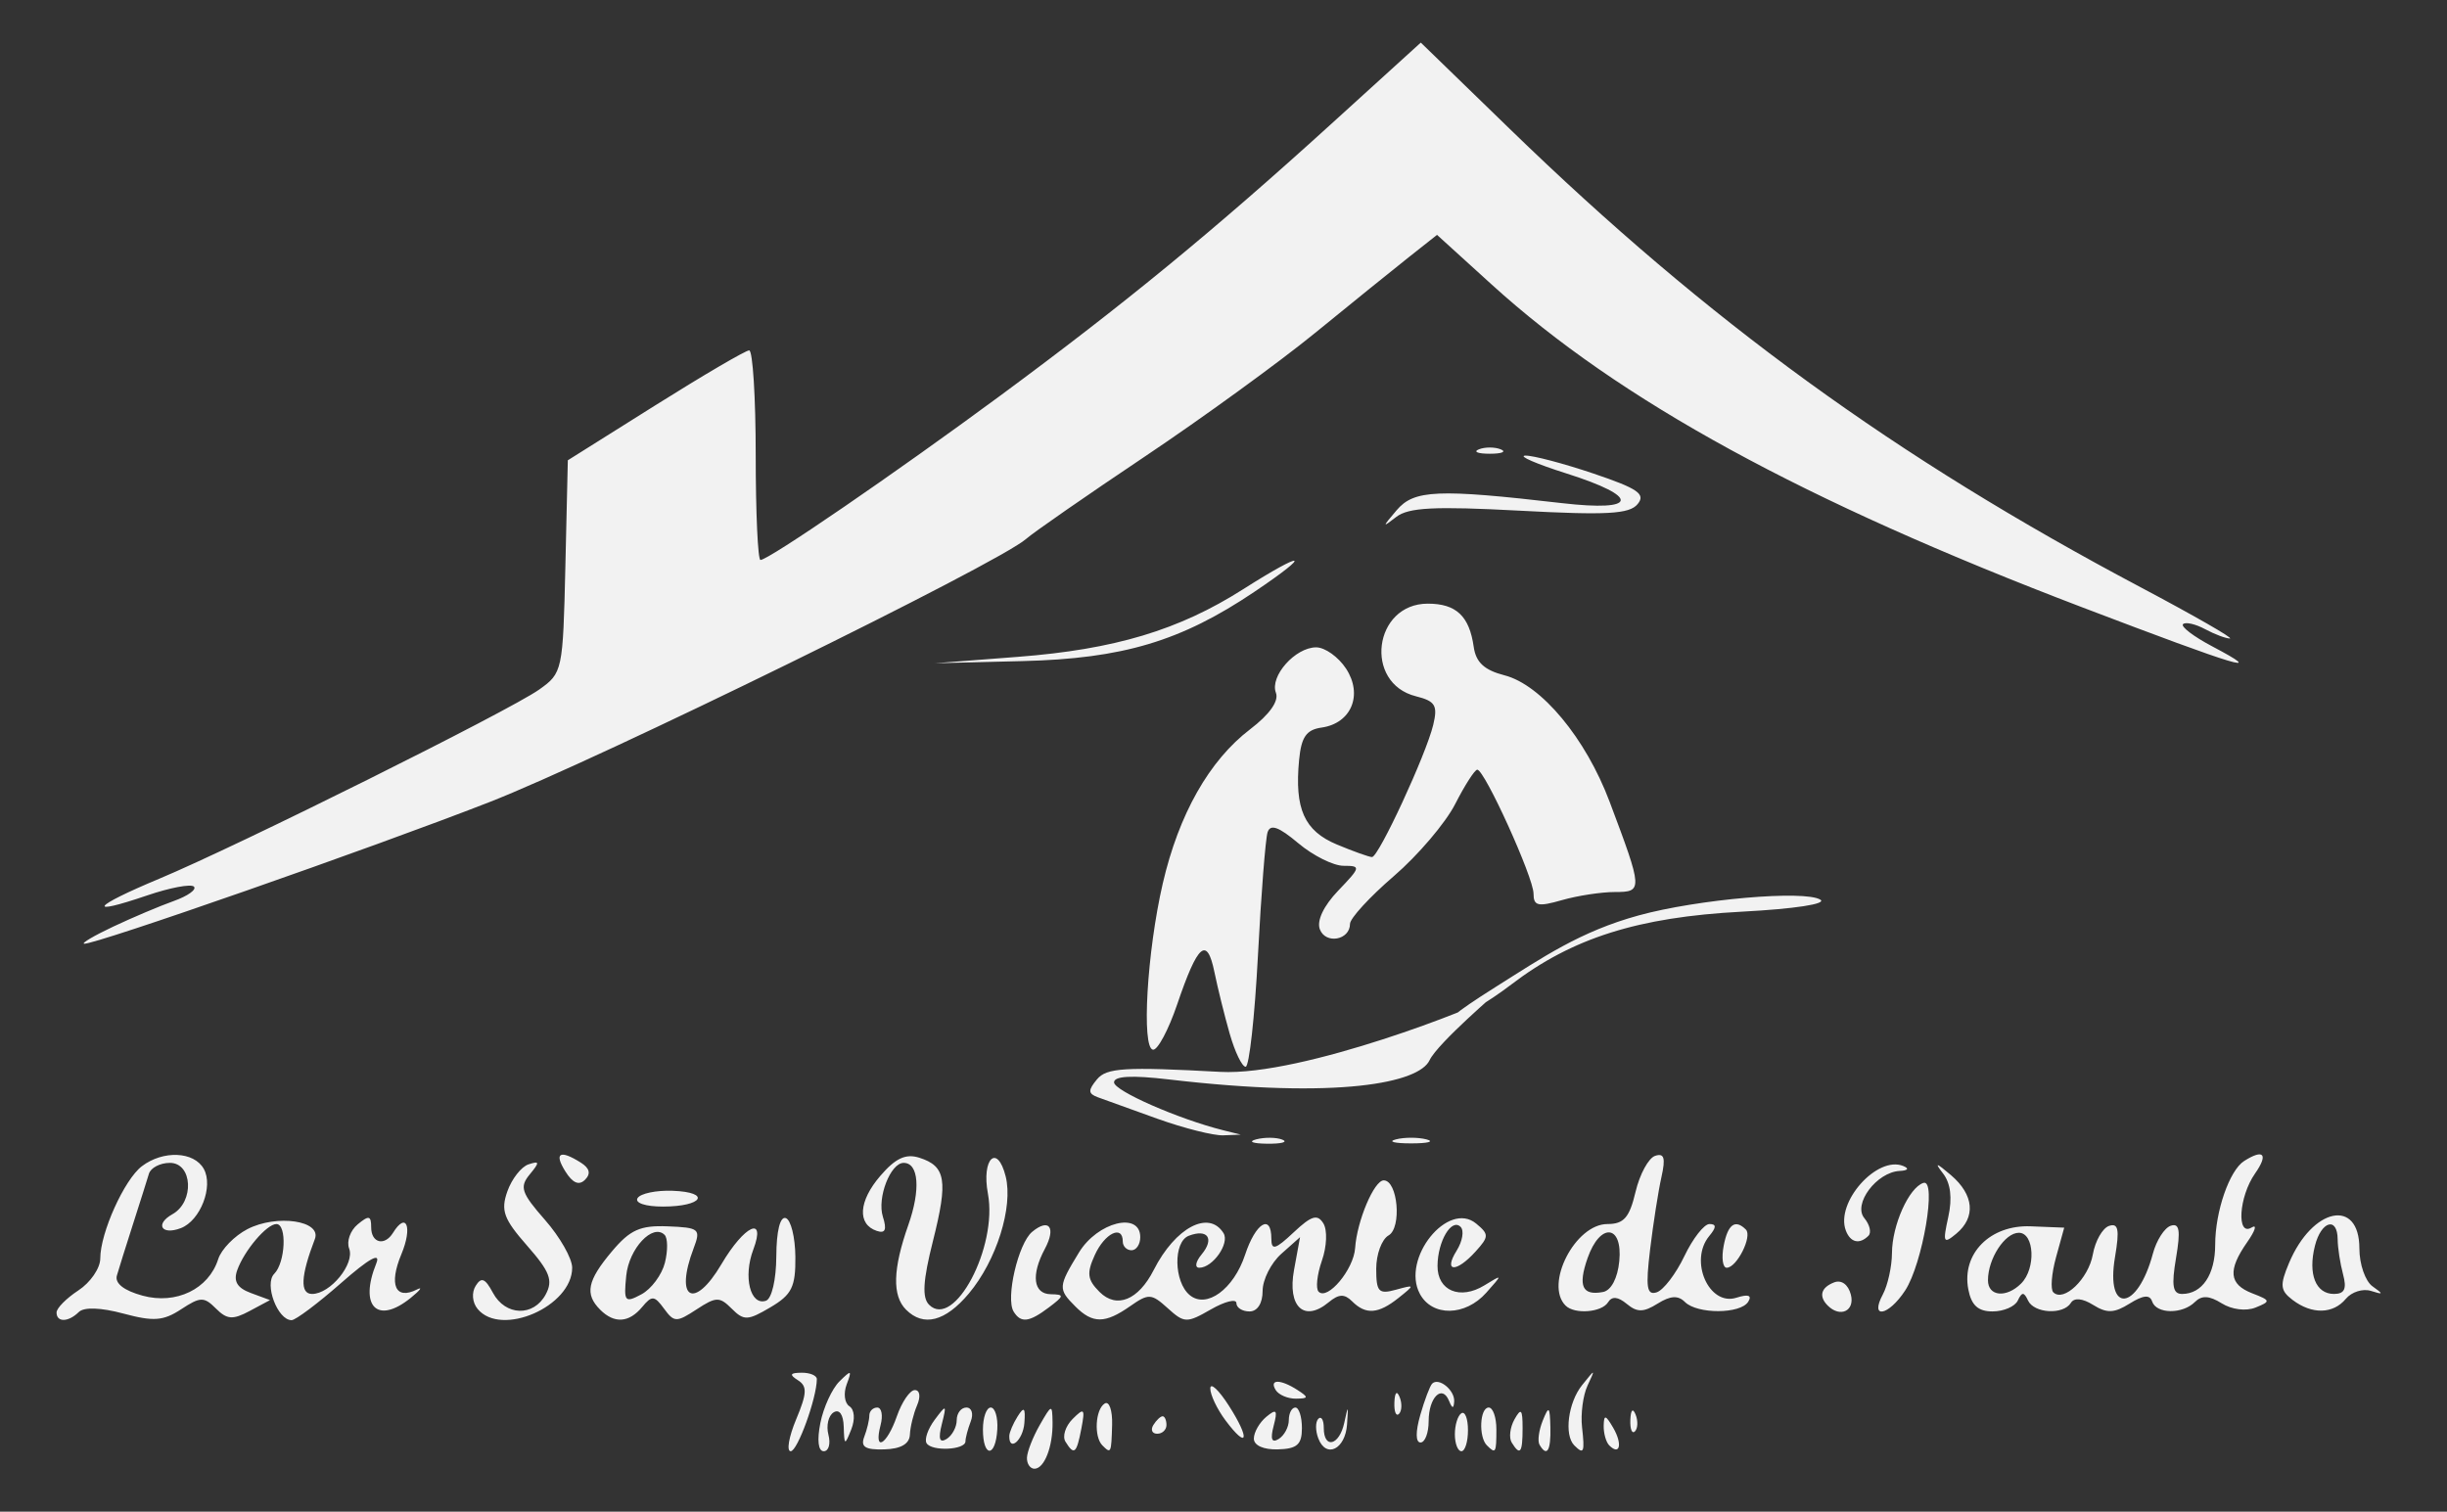 <?xml version="1.0" encoding="UTF-8" standalone="no"?>
<!-- Created with Inkscape (http://www.inkscape.org/) -->

<svg
   xmlns:dc="http://purl.org/dc/elements/1.1/"
   xmlns:cc="http://creativecommons.org/ns#"
   xmlns:rdf="http://www.w3.org/1999/02/22-rdf-syntax-ns#"
   xmlns:svg="http://www.w3.org/2000/svg"
   xmlns="http://www.w3.org/2000/svg"
   xmlns:sodipodi="http://sodipodi.sourceforge.net/DTD/sodipodi-0.dtd"
   xmlns:inkscape="http://www.inkscape.org/namespaces/inkscape"
   version="1.1"
   id="svg61"
   width="373.333"
   height="230.667"
   viewBox="0 0 373.333 230.667"
   sodipodi:docname="logo2.svg"
   inkscape:version="0.92.5 (0.92.5+69)">
  <rect x="0" y="0" width="373.333" height="230.667" fill="#333333" stroke="none"/>
  <defs
     id="defs65" />
  <sodipodi:namedview
     pagecolor="#ffffff"
     bordercolor="#666666"
     borderopacity="1"
     objecttolerance="10"
     gridtolerance="10"
     guidetolerance="10"
     inkscape:pageopacity="0"
     inkscape:pageshadow="2"
     inkscape:window-width="1366"
     inkscape:window-height="692"
     id="namedview63"
     showgrid="false"
     inkscape:zoom="2.1893063"
     inkscape:cx="203.54829"
     inkscape:cy="107.18497"
     inkscape:window-x="0"
     inkscape:window-y="0"
     inkscape:window-maximized="1"
     inkscape:current-layer="svg61" />
  <path
     style="fill:#f2f2f2;stroke-width:1.333"
     d="m 156.679,222.447 c 0.026,-0.917 0.905,-3.167 1.953,-5 1.825,-3.192 1.908,-3.211 1.953,-0.442 0.061,3.737 -1.249,7.109 -2.762,7.109 -0.655,0 -1.169,-0.75 -1.143,-1.667 z m -35.214,-5.86 c 1.669,-3.995 1.716,-5.06 0.265,-5.98 -1.342,-0.851 -1.206,-1.124 0.568,-1.14 1.283,-0.011 2.33,0.43 2.326,0.98 -0.022,2.916 -2.952,11 -3.987,11 -0.661,0 -0.289,-2.187 0.828,-4.86 z m 3.696,0.545 c 0.475,-2.374 1.782,-5.224 2.905,-6.333 1.827,-1.805 1.944,-1.757 1.109,0.45 -0.513,1.357 -0.327,2.857 0.413,3.333 0.78,0.501 0.901,1.987 0.288,3.532 -0.991,2.499 -1.064,2.473 -1.151,-0.412 -0.057,-1.862 -0.666,-2.725 -1.543,-2.183 -0.797,0.493 -1.153,2.028 -0.791,3.412 0.362,1.384 0.039,2.516 -0.717,2.516 -0.839,0 -1.039,-1.682 -0.512,-4.315 z m 6.694,2.12 c 0.427,-1.113 0.776,-2.574 0.776,-3.247 0,-0.673 0.544,-1.224 1.209,-1.224 0.665,0 0.895,1.2 0.511,2.667 -1.098,4.2 0.931,3.109 2.48,-1.333 0.767,-2.2 2,-4 2.74,-4 0.774,0 0.92,0.991 0.344,2.333 -0.551,1.283 -1.044,3.296 -1.095,4.472 -0.062,1.417 -1.384,2.175 -3.917,2.247 -2.894,0.082 -3.635,-0.383 -3.048,-1.914 z m 9.512,0.973 c -0.358,-0.579 0.201,-2.19 1.241,-3.582 1.785,-2.388 1.846,-2.35 1.081,0.679 -0.566,2.239 -0.344,2.92 0.733,2.255 0.849,-0.525 1.543,-1.818 1.543,-2.875 0,-1.057 0.664,-1.921 1.476,-1.921 0.812,0 1.112,0.949 0.667,2.109 -0.445,1.16 -0.809,2.532 -0.809,3.05 0,1.318 -5.14,1.567 -5.931,0.286 z m 8.598,-2.112 c 0,-1.833 0.537,-3.333 1.192,-3.333 0.656,0 1.106,1.5 1,3.332 -0.251,4.344 -2.192,4.345 -2.192,9.5e-4 z m 12.588,1.872 c -0.497,-0.804 -0.004,-2.36 1.094,-3.458 1.773,-1.773 1.923,-1.61 1.336,1.461 -0.733,3.836 -1.104,4.141 -2.429,1.997 z m 5.635,0.572 c -1.313,-1.313 -1.079,-5.503 0.356,-6.39 0.685,-0.423 1.193,1.041 1.13,3.255 -0.124,4.364 -0.167,4.455 -1.486,3.135 z m 23.111,-1.037 c 0,-0.961 0.853,-2.455 1.895,-3.32 1.564,-1.298 1.76,-1.058 1.123,1.379 -0.532,2.033 -0.291,2.655 0.772,1.998 0.849,-0.525 1.543,-1.818 1.543,-2.875 0,-1.057 0.45,-1.921 1,-1.921 0.55,0 1,1.413 1,3.14 0,2.511 -0.734,3.161 -3.667,3.244 -2.188,0.062 -3.667,-0.601 -3.667,-1.643 z m 9.836,-0.021 c -0.458,-1.193 -0.458,-2.542 -7e-4,-3 0.457,-0.457 0.831,0.169 0.831,1.391 0,3.289 2.379,2.697 3.126,-0.778 0.596,-2.775 0.628,-2.758 0.426,0.229 -0.258,3.817 -3.192,5.261 -4.382,2.158 z m 20.831,-0.641 c 0,-1.423 0.45,-2.866 1,-3.206 0.55,-0.34 1,0.825 1,2.588 0,1.763 -0.45,3.206 -1,3.206 -0.55,0 -1,-1.165 -1,-2.588 z m 4.889,1.699 c -1.301,-1.301 -1.086,-5.778 0.278,-5.778 0.642,0 1.167,1.5 1.167,3.333 0,3.608 -0.104,3.785 -1.444,2.444 z m 3.784,-0.434 c -0.45,-0.728 -0.26,-2.319 0.421,-3.536 1.008,-1.801 1.239,-1.554 1.239,1.323 0,3.801 -0.372,4.297 -1.66,2.214 z m 4.239,0.323 c -0.318,-0.55 -0.096,-2.2 0.494,-3.667 0.937,-2.328 1.085,-2.201 1.166,1 0.092,3.617 -0.531,4.619 -1.661,2.667 z m 5.31,0.111 c -1.582,-1.582 -0.944,-6.533 1.185,-9.19 2.04,-2.546 2.053,-2.545 0.828,0.079 -0.685,1.467 -1.059,4.317 -0.831,6.333 0.435,3.849 0.272,4.231 -1.181,2.778 z m 5.333,0 c -0.489,-0.489 -0.871,-1.839 -0.848,-3 0.033,-1.734 0.293,-1.676 1.456,0.322 1.436,2.469 1.019,4.304 -0.607,2.678 z m -91.535,-1.444 c 0.011,-0.55 0.585,-1.892 1.274,-2.983 0.985,-1.559 1.206,-1.345 1.029,1 -0.199,2.644 -2.355,4.5 -2.303,1.983 z m 32.98,-2.381 c -1.283,-1.716 -2.323,-3.907 -2.311,-4.869 0.012,-0.962 1.287,0.226 2.833,2.64 3.282,5.125 2.891,6.793 -0.522,2.229 z m 29.719,-0.8 c 0.66,-2.3 1.478,-4.46 1.818,-4.8 1.004,-1.004 3.472,1.001 3.358,2.727 -0.075,1.137 -0.297,1.112 -0.781,-0.087 -1.046,-2.594 -3.114,-0.544 -3.114,3.087 0,1.79 -0.558,3.255 -1.24,3.255 -0.756,0 -0.772,-1.632 -0.041,-4.181 z m -40.719,1.514 c 0.453,-0.733 1.089,-1.333 1.412,-1.333 0.323,0 0.588,0.6 0.588,1.333 0,0.733 -0.635,1.333 -1.412,1.333 -0.777,0 -1.041,-0.6 -0.588,-1.333 z m 72.772,-0.778 c 0.064,-1.553 0.38,-1.869 0.806,-0.806 0.385,0.962 0.338,2.112 -0.105,2.556 -0.443,0.443 -0.758,-0.344 -0.7,-1.75 z m -36,-2.667 c 0.064,-1.553 0.38,-1.869 0.806,-0.806 0.385,0.962 0.338,2.112 -0.105,2.556 -0.443,0.443 -0.758,-0.344 -0.7,-1.75 z m -18.105,-1.889 c -1.043,-1.687 0.722,-1.687 3.333,0 1.724,1.114 1.688,1.295 -0.255,1.313 -1.24,0.011 -2.625,-0.58 -3.079,-1.313 z M 8.631,200.267 c 0,-0.649 1.5,-2.163 3.333,-3.364 1.833,-1.201 3.333,-3.39 3.333,-4.863 0,-3.913 3.666,-12.044 6.347,-14.081 3.248,-2.466 7.952,-2.266 9.445,0.402 1.501,2.682 -0.517,7.9 -3.497,9.043 -2.95,1.132 -3.999,-0.605 -1.284,-2.124 3.374,-1.888 3.081,-7.834 -0.386,-7.834 -1.49,0 -2.932,0.75 -3.204,1.667 -0.273,0.917 -1.363,4.367 -2.423,7.667 -1.06,3.3 -2.168,6.837 -2.462,7.859 -0.341,1.186 1.08,2.298 3.924,3.071 5.121,1.392 10.084,-1.008 11.534,-5.576 0.474,-1.494 2.481,-3.554 4.458,-4.576 4.471,-2.312 11.366,-1.296 10.287,1.516 -2.161,5.631 -2.299,8.373 -0.423,8.373 2.792,0 6.549,-4.601 5.656,-6.927 -0.418,-1.089 0.168,-2.749 1.301,-3.689 1.715,-1.423 2.061,-1.347 2.061,0.453 0,2.398 2.049,2.908 3.333,0.83 2.047,-3.312 3.003,-0.869 1.277,3.262 -1.96,4.692 -0.911,7.056 2.389,5.384 0.917,-0.464 0.478,0.118 -0.974,1.293 -5.092,4.121 -7.9,1.296 -5.244,-5.273 0.714,-1.766 -1.1,-0.753 -5.373,3 -3.548,3.117 -6.946,5.667 -7.55,5.667 -2.143,0 -4.209,-5.517 -2.649,-7.076 1.712,-1.712 1.968,-7.59 0.33,-7.59 -1.483,0 -4.913,4.044 -5.982,7.051 -0.601,1.691 0.005,2.7 2.081,3.468 l 2.928,1.083 -3.106,1.662 c -2.573,1.377 -3.456,1.313 -5.142,-0.373 -1.825,-1.825 -2.374,-1.814 -5.31,0.11 -2.721,1.783 -4.211,1.894 -8.809,0.658 -3.437,-0.924 -6.014,-1.015 -6.801,-0.24 -1.6,1.576 -3.4,1.611 -3.4,0.068 z m 64.24,-0.531 c -0.814,-0.981 -0.945,-2.481 -0.307,-3.513 0.869,-1.406 1.449,-1.176 2.637,1.045 1.905,3.559 6.219,3.689 8.063,0.242 1.142,-2.134 0.628,-3.477 -2.843,-7.43 -3.58,-4.077 -4.047,-5.362 -3.014,-8.286 0.673,-1.903 2.123,-3.757 3.223,-4.12 1.71,-0.564 1.736,-0.34 0.182,1.543 -1.58,1.914 -1.274,2.821 2.333,6.93 2.283,2.6 4.151,5.884 4.151,7.296 0,5.911 -10.825,10.634 -14.427,6.294 z m 18.694,0.111 c -2.381,-2.381 -1.97,-4.422 1.79,-8.891 2.781,-3.305 4.315,-3.993 8.528,-3.825 4.819,0.192 5.063,0.4 3.943,3.347 -2.958,7.781 0.065,9.505 4.245,2.421 3.522,-5.97 6.844,-7.485 4.855,-2.215 -1.561,4.136 -0.458,8.595 1.93,7.799 0.887,-0.296 1.569,-3.222 1.585,-6.804 0.017,-3.829 0.581,-6.1 1.443,-5.809 0.778,0.262 1.437,2.92 1.464,5.907 0.042,4.599 -0.54,5.779 -3.799,7.704 -3.47,2.05 -4.051,2.071 -5.908,0.215 -1.856,-1.856 -2.384,-1.846 -5.363,0.106 -3.064,2.007 -3.425,1.999 -4.967,-0.109 -1.474,-2.016 -1.852,-2.046 -3.335,-0.259 -2.015,2.428 -4.254,2.573 -6.412,0.415 z m 9.878,-7.167 c 0.463,-1.846 0.442,-3.758 -0.048,-4.248 -1.804,-1.804 -5.442,2.078 -5.854,6.245 -0.392,3.966 -0.215,4.182 2.318,2.827 1.508,-0.807 3.122,-2.978 3.585,-4.825 z m 36.789,7.167 c -2.129,-2.129 -2.018,-6.212 0.349,-12.923 1.9,-5.386 1.593,-9.477 -0.712,-9.477 -2.017,0 -4.081,5.342 -3.172,8.208 0.633,1.994 0.372,2.605 -0.926,2.172 -3.012,-1.003 -2.786,-4.534 0.537,-8.398 2.325,-2.703 3.877,-3.426 5.945,-2.77 4.057,1.288 4.414,3.462 2.087,12.7 -1.528,6.067 -1.685,8.644 -0.592,9.737 3.82,3.82 10.503,-8.815 8.974,-16.967 -1.002,-5.342 1.436,-7.697 2.711,-2.617 1.172,4.669 -1.406,12.861 -5.623,17.874 -3.597,4.275 -6.913,5.127 -9.579,2.46 z m 16.414,0.289 c -1.246,-2.017 0.701,-10.403 2.824,-12.165 2.591,-2.15 3.69,-0.67 1.936,2.607 -2.127,3.975 -1.755,6.863 0.892,6.911 2.111,0.038 2.087,0.229 -0.255,2 -3.033,2.294 -4.287,2.445 -5.398,0.647 z m 9.415,-0.785 c -2.656,-2.656 -2.632,-3.007 0.557,-8.238 2.833,-4.646 9.348,-6.273 9.348,-2.333 0,1.1 -0.6,2 -1.333,2 -0.733,0 -1.333,-0.6 -1.333,-1.333 0,-2.602 -2.747,-1.282 -4.265,2.049 -1.272,2.792 -1.146,3.778 0.72,5.644 2.602,2.602 5.924,1.256 8.264,-3.349 3.301,-6.498 8.434,-9.206 10.651,-5.62 0.964,1.56 -1.639,5.275 -3.696,5.275 -0.734,0 -0.576,-0.913 0.353,-2.032 1.997,-2.406 0.931,-3.954 -1.958,-2.845 -2.39,0.917 -2.293,7.031 0.144,9.054 2.563,2.127 6.713,-0.901 8.451,-6.166 1.605,-4.862 4.003,-6.327 4.003,-2.444 0,1.836 0.605,1.664 3.404,-0.965 2.717,-2.553 3.631,-2.83 4.53,-1.374 0.634,1.026 0.536,3.519 -0.224,5.7 -0.743,2.132 -0.968,4.26 -0.499,4.729 1.37,1.37 5.349,-3.388 5.57,-6.659 0.279,-4.134 2.896,-10.33 4.364,-10.33 2.148,0 2.786,7.241 0.739,8.4 -1.036,0.586 -1.884,2.877 -1.884,5.09 0,3.528 0.369,3.922 3,3.198 2.916,-0.802 2.927,-0.767 0.412,1.243 -3.087,2.467 -5.005,2.61 -7.089,0.526 -1.169,-1.169 -2.038,-1.133 -3.583,0.149 -3.732,3.097 -6.31,0.694 -5.282,-4.922 l 0.919,-5.017 -2.855,2.54 c -1.57,1.397 -2.855,3.947 -2.855,5.667 0,1.89 -0.791,3.127 -2,3.127 -1.1,0 -2,-0.572 -2,-1.271 0,-0.699 -1.754,-0.265 -3.898,0.966 -3.681,2.112 -4.048,2.102 -6.585,-0.195 -2.486,-2.25 -2.915,-2.272 -5.732,-0.299 -3.824,2.678 -5.707,2.687 -8.356,0.038 z m 52.558,-1.93 c -2.869,-5.361 4.297,-14.279 8.602,-10.706 1.968,1.634 1.96,1.985 -0.095,4.256 -2.958,3.269 -4.955,3.178 -2.889,-0.131 0.895,-1.433 1.168,-3.066 0.605,-3.628 -1.381,-1.381 -3.498,2.189 -3.523,5.943 -0.026,3.81 3.447,5.256 7.156,2.98 2.801,-1.719 2.803,-1.71 0.283,1.123 -3.209,3.608 -8.253,3.689 -10.14,0.163 z m 22.236,1.803 c -3.249,-3.249 1.47,-12.444 6.388,-12.444 2.501,0 3.357,-0.979 4.284,-4.897 0.637,-2.694 1.982,-5.172 2.988,-5.507 1.389,-0.463 1.622,0.315 0.968,3.231 -0.474,2.112 -1.251,7.071 -1.727,11.02 -0.702,5.827 -0.513,7.065 1.006,6.57 1.029,-0.335 2.926,-2.816 4.216,-5.513 1.289,-2.697 3.013,-4.904 3.83,-4.904 1.079,0 1.071,0.501 -0.029,1.825 -3.12,3.759 -0.052,10.748 4.134,9.419 1.815,-0.576 2.417,-0.372 1.809,0.612 -1.171,1.894 -7.781,1.917 -9.664,0.033 -1.035,-1.035 -2.211,-0.963 -4.158,0.253 -2.162,1.35 -3.121,1.359 -4.705,0.045 -1.347,-1.118 -2.269,-1.2 -2.854,-0.253 -0.963,1.559 -5.109,1.884 -6.484,0.509 z m 8.196,-6.789 c 0.542,-5.607 -2.933,-5.92 -4.845,-0.436 -1.485,4.261 -0.803,5.747 2.362,5.149 1.246,-0.236 2.231,-2.105 2.483,-4.713 z m 31.804,6.789 c -1.414,-1.414 -1.04,-2.768 0.98,-3.543 1.111,-0.426 2.142,0.327 2.542,1.857 0.653,2.497 -1.621,3.586 -3.522,1.685 z m 8.398,-1.69 c 0.759,-1.418 1.389,-4.268 1.4,-6.333 0.022,-4.254 2.581,-9.969 4.789,-10.696 2.098,-0.691 -0.11,12.344 -2.782,16.422 -2.553,3.897 -5.443,4.412 -3.407,0.607 z m 13.045,-0.799 c -1.04,-5.438 3.338,-9.854 9.524,-9.607 l 5.11,0.204 -1.247,4.516 c -0.686,2.484 -0.874,4.888 -0.419,5.343 1.58,1.58 5.37,-2.05 6.033,-5.777 0.367,-2.061 1.482,-4.019 2.477,-4.35 1.419,-0.472 1.615,0.556 0.906,4.753 -1.478,8.75 3.42,8.299 5.782,-0.532 0.539,-2.016 1.762,-3.926 2.718,-4.244 1.336,-0.445 1.523,0.692 0.81,4.913 -0.717,4.242 -0.507,5.492 0.923,5.492 3.068,0 5.051,-2.95 5.051,-7.513 0,-5.066 2.171,-11.345 4.417,-12.773 2.99,-1.901 3.732,-1.044 1.659,1.916 -2.475,3.533 -2.857,9.677 -0.512,8.228 0.86,-0.532 0.56,0.467 -0.667,2.218 -3.016,4.307 -2.805,6.455 0.769,7.834 2.806,1.082 2.838,1.222 0.49,2.167 -1.451,0.584 -3.627,0.313 -5.157,-0.643 -1.899,-1.186 -3.055,-1.245 -4.09,-0.21 -1.894,1.894 -5.885,1.85 -6.526,-0.072 -0.359,-1.078 -1.354,-0.985 -3.444,0.321 -2.347,1.466 -3.464,1.508 -5.544,0.209 -1.64,-1.024 -2.904,-1.143 -3.412,-0.321 -1.151,1.863 -5.616,1.616 -6.539,-0.361 -0.622,-1.333 -0.933,-1.333 -1.556,0 -0.428,0.917 -2.158,1.667 -3.845,1.667 -2.223,0 -3.244,-0.929 -3.712,-3.378 z m 8.068,-0.889 c 2.271,-2.271 2.022,-7.733 -0.353,-7.733 -2.141,0 -4.714,3.954 -4.714,7.246 0,2.475 2.809,2.745 5.067,0.488 z m 41.401,2.509 c -1.882,-1.432 -1.96,-2.243 -0.538,-5.625 3.569,-8.488 10.737,-9.963 10.737,-2.209 0,2.391 0.9,4.984 2,5.762 1.707,1.207 1.673,1.31 -0.236,0.701 -1.23,-0.392 -2.953,0.151 -3.83,1.208 -1.943,2.341 -5.185,2.406 -8.133,0.163 z m 7.706,-3.909 c -0.442,-1.65 -0.812,-4.05 -0.822,-5.333 -0.028,-3.516 -2.517,-2.8 -3.47,0.997 -1.079,4.299 0.121,7.336 2.899,7.336 1.628,0 1.989,-0.777 1.393,-3 z m -94.5,-4.333 c 0.63,-3.297 1.757,-4.125 3.391,-2.491 1.025,1.025 -1.387,5.825 -2.926,5.825 -0.606,0 -0.815,-1.5 -0.464,-3.333 z m 18.644,-2.333 c -1.632,-4.29 4.758,-11.485 8.756,-9.858 0.945,0.384 0.727,0.691 -0.534,0.753 -3.516,0.174 -7.181,5.06 -5.402,7.203 0.828,0.998 1.111,2.209 0.628,2.692 -1.36,1.36 -2.752,1.041 -3.448,-0.789 z m 15.627,-2.081 c 0.635,-2.891 0.364,-5.13 -0.804,-6.641 -1.348,-1.743 -1.062,-1.682 1.215,0.261 3.516,3 3.825,6.43 0.804,8.937 -1.957,1.625 -2.078,1.37 -1.215,-2.558 z M 97.272,182.823 c 0.439,-0.71 2.85,-1.214 5.358,-1.119 5.948,0.224 4.597,2.41 -1.49,2.41 -2.669,0 -4.325,-0.553 -3.869,-1.291 z m -11.018,-4.076 c -1.768,-2.831 -0.833,-3.358 2.367,-1.335 1.348,0.852 1.552,1.694 0.633,2.613 -0.919,0.919 -1.886,0.507 -3,-1.278 z m 105.403,-4.891 c 1.297,-0.338 3.097,-0.316 4,0.05 0.903,0.365 -0.159,0.642 -2.359,0.615 -2.2,-0.027 -2.939,-0.326 -1.641,-0.664 z m 21.308,0.005 c 1.283,-0.335 3.383,-0.335 4.667,0 1.283,0.335 0.233,0.61 -2.333,0.61 -2.567,0 -3.617,-0.274 -2.333,-0.61 z m -36.333,-3.131 c -4.033,-1.441 -8.151,-2.927 -9.15,-3.301 -1.485,-0.556 -1.505,-1.057 -0.108,-2.74 1.456,-1.754 4.242,-1.922 18.789,-1.131 12.601,0.685 39.876,-10.154 41.314,-11.347 1.671,-1.387 -8.112,6.902 -9.379,9.586 -1.605,3.4 -13.658,5.98 -39.799,2.914 -5.642,-0.662 -8.333,-0.516 -8.333,0.45 0,1.286 9.871,5.616 16.667,7.311 l 2.667,0.665 -2.667,0.107 c -1.467,0.059 -5.967,-1.073 -10,-2.514 z m 10.992,-12.95 c -0.787,-2.75 -1.842,-7.009 -2.346,-9.465 -1.131,-5.514 -2.54,-4.286 -5.679,4.948 -1.317,3.875 -2.973,6.986 -3.681,6.913 -1.791,-0.184 -0.927,-14.953 1.483,-25.366 2.447,-10.568 7.093,-18.773 13.324,-23.524 2.975,-2.269 4.421,-4.314 3.938,-5.571 -0.966,-2.518 2.947,-6.934 6.145,-6.934 1.336,0 3.386,1.46 4.555,3.244 2.614,3.99 0.807,8.352 -3.728,8.996 -2.333,0.331 -3.099,1.435 -3.434,4.944 -0.713,7.465 0.788,10.822 5.77,12.903 2.517,1.052 4.927,1.912 5.356,1.912 1.011,0 8.243,-15.618 9.336,-20.163 0.715,-2.974 0.321,-3.627 -2.641,-4.371 -8.014,-2.011 -6.46,-14.133 1.813,-14.133 4.33,0 6.339,1.89 7.005,6.588 0.336,2.371 1.613,3.551 4.703,4.348 5.608,1.445 12.382,9.591 16.025,19.271 5.084,13.509 5.101,13.794 0.815,13.794 -2.071,0 -5.711,0.558 -8.09,1.24 -3.653,1.048 -4.325,0.893 -4.326,-1 -0.001,-2.463 -7.465,-18.907 -8.582,-18.907 -0.383,0 -1.9,2.359 -3.371,5.243 -1.471,2.884 -5.683,7.834 -9.36,11 -3.677,3.166 -6.685,6.443 -6.686,7.281 -10e-4,2.48 -3.709,3.159 -4.598,0.841 -0.505,-1.317 0.569,-3.581 2.806,-5.916 3.442,-3.593 3.483,-3.783 0.81,-3.783 -1.548,0 -4.659,-1.552 -6.913,-3.45 -2.982,-2.509 -4.258,-2.964 -4.68,-1.667 -0.319,0.981 -0.981,9.433 -1.47,18.783 -0.489,9.35 -1.334,17 -1.878,17 -0.543,0 -1.632,-2.25 -2.418,-5 z m 40.492,-7.133 c 7.357,-4.63 12.961,-8.506 21.89,-10.962 9.001,-2.476 25.344,-3.892 27.721,-2.402 1.034,0.648 -3.922,1.405 -12,1.832 -15.81,0.836 -25.848,4.009 -35.152,11.111 -7.448,5.685 -15.401,8.565 -2.459,0.421 z M 17.298,141.384 c 2.933,-1.383 7.081,-3.137 9.216,-3.898 2.136,-0.761 3.518,-1.749 3.072,-2.194 -0.446,-0.446 -3.645,0.155 -7.109,1.335 -9.475,3.229 -8.412,1.736 1.805,-2.534 11.999,-5.014 53.398,-25.629 57.975,-28.869 3.565,-2.524 3.632,-2.84 4,-18.777 l 0.374,-16.211 13.333,-8.378 c 7.333,-4.608 13.783,-8.385 14.333,-8.394 0.55,-0.009 1,7.183 1,15.983 0,8.8 0.327,16 0.727,16 1.236,0 20.516,-13.214 36.606,-25.09 18.88,-13.934 32.534,-25.144 50.401,-41.379 L 216.767,6.499 230.366,19.696 c 30.222,29.327 58.816,50.101 96.266,69.938 8.067,4.273 14.177,7.779 13.579,7.791 -0.598,0.012 -2.3,-0.626 -3.781,-1.419 -1.481,-0.793 -2.998,-1.136 -3.371,-0.763 -0.373,0.373 1.628,1.895 4.448,3.382 8.558,4.515 4.25,3.221 -19.836,-5.957 -42.519,-16.203 -70.615,-31.56 -90.066,-49.232 l -8.361,-7.596 -4.306,3.405 c -2.368,1.873 -8.806,7.077 -14.306,11.566 -5.5,4.489 -17.2,12.983 -26,18.876 -8.8,5.893 -16.939,11.543 -18.087,12.554 -4.271,3.766 -65.199,33.644 -81.913,40.17 -17.886,6.983 -60.243,21.786 -61.792,21.595 -0.481,-0.059 1.525,-1.239 4.458,-2.622 z M 155.298,100.23 c 14.754,-1.136 24.555,-4.078 34.359,-10.314 9.433,-6 10.787,-5.714 1.753,0.37 -11.241,7.57 -20.097,10.216 -35.445,10.592 l -13.333,0.327 z m 57.788,-22.378 c 2.657,-3.121 6.243,-3.274 25.212,-1.078 11.68,1.352 12.017,-0.941 0.667,-4.537 -4.583,-1.452 -7.4,-2.674 -6.259,-2.715 1.141,-0.041 5.813,1.188 10.382,2.73 6.839,2.31 8.032,3.136 6.752,4.679 -1.257,1.515 -4.703,1.705 -18.003,0.994 -13.008,-0.695 -16.946,-0.494 -18.827,0.965 -2.16,1.675 -2.153,1.58 0.076,-1.038 z m 12.546,-9.288 c 0.917,-0.37 2.417,-0.37 3.333,0 0.917,0.37 0.167,0.673 -1.667,0.673 -1.833,0 -2.583,-0.303 -1.667,-0.673 z"
     id="path71"
     inkscape:connector-curvature="0"
     sodipodi:nodetypes="cscscccccscscccccccsscssccsccccccccsscscsscssccsccccsccsssscscsssccssssscsscccscccccccssccccccccccsccsccccsscccssscccccccccccccccscscsccscscccccsscscccsscsssccccscccsscsccccccssccccsscccccccccscccscsccscsccscscsccsccccscccssscsccsccccscccccsssccccsccssscccccccsccccsccsccscccsccccccccccscccsscccccccsccsscccsssscccccscsccccccscccsscccscscccccscssssccccccscccsccsccccccccccccsccccsccssccccccccccccscsscsccsccssccscscccscssscsscccscccscsscscsasscsscsccssccsscsccsssscscsccscscccccsc" />
</svg>
